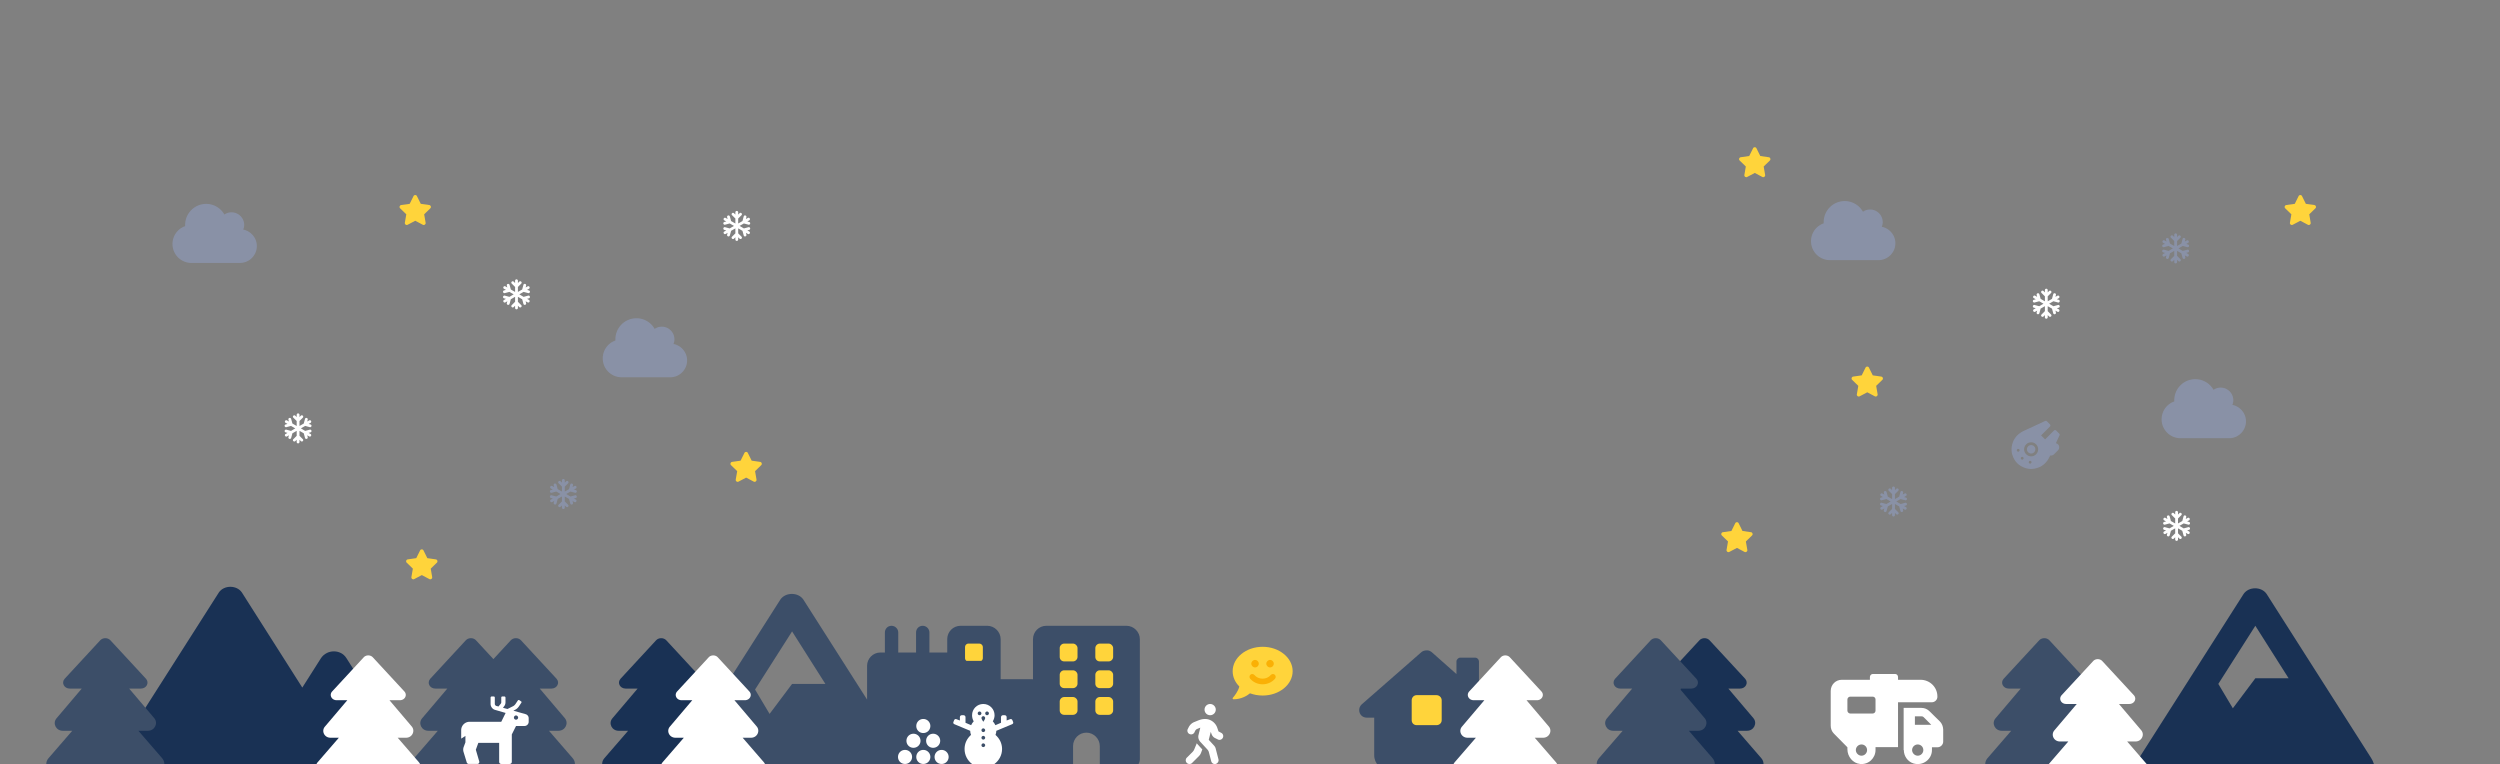 <svg width="2667" height="815" fill="none" xmlns="http://www.w3.org/2000/svg"><rect width="100%" height="100%" fill="#808080" stroke="none"/><g clip-path="url(#clip0)"><path d="M432.5 801c14 21-1.5 49-27 49H146c-22 0-36-24.5-24-43l111.5-175c5.5-8 19-8 24.5 0l64.5 101.5 20-31.5c6.5-9.5 21-9.5 27 0l63 99z" fill="#193154"/><path fill-rule="evenodd" clip-rule="evenodd" d="M2418 633.59l111.5 175c5.5 8.5 5.5 19.5.5 28.5s-14 14.5-24.5 14.5H2306c-10.5 0-19.5-5.5-24.5-14.5s-5-20 .5-28.5l111.5-175c5.5-8 19-8 24.5 0zm23.5 90l-35.5-56-39.5 62 15.5 26 24-32h35.5z" fill="#193154"/><path d="M1871.94 824.59c8.15 0 12.37-9.562 7.03-15.75l-25.31-29.25h10.12c7.31 0 11.25-8.156 6.75-13.5l-26.72-31.5h12.38c6.18 0 9.28-6.187 5.62-10.406l-37.97-41.062c-2.81-3.094-8.15-3.094-10.97 0l-37.96 41.062c-3.66 4.219-.57 10.406 5.62 10.406h12.66l-26.72 31.5c-4.78 5.344-.85 13.5 6.47 13.5h10.12l-25.31 29.25c-5.34 6.188-1.13 15.75 7.03 15.75h107.16zM765.969 808.84c5.343 6.188 1.125 15.75-7.032 15.75H651.781c-8.156 0-12.375-9.562-7.031-15.75l25.312-29.25h-10.125c-7.312 0-11.25-8.156-6.469-13.5l26.719-31.5h-12.656c-6.188 0-9.281-6.187-5.625-10.406l37.969-41.062c2.812-3.094 8.156-3.094 10.969 0l37.968 41.062c3.657 4.219.563 10.406-5.625 10.406h-12.375l26.719 31.5c4.5 5.344.563 13.5-6.75 13.5h-10.125l25.313 29.25z" fill="#193154"/><path d="M1331 699h33v33h-33v-33z" fill="#FAB005"/><path d="M1870.19 158.125c.75-1.5 2.87-1.437 3.56 0l4.13 8.313 9.12 1.312c1.63.25 2.31 2.25 1.13 3.438l-6.63 6.437 1.56 9.063c.25 1.625-1.43 2.875-2.93 2.125L1872 184.5l-8.19 4.313c-1.5.75-3.18-.5-2.93-2.125l1.56-9.063-6.63-6.437c-1.18-1.188-.5-3.188 1.13-3.438l9.12-1.312 4.13-8.313zM2455.75 209.125c-.69-1.437-2.81-1.5-3.56 0l-4.13 8.313-9.12 1.312c-1.63.25-2.31 2.25-1.13 3.438l6.63 6.437-1.56 9.063c-.25 1.625 1.43 2.875 2.93 2.125l8.19-4.313 8.13 4.313c1.5.75 3.18-.5 2.93-2.125l-1.56-9.063 6.63-6.437c1.18-1.188.5-3.188-1.13-3.438l-9.12-1.312-4.13-8.313zM1990.19 392.125c.75-1.5 2.87-1.437 3.56 0l4.13 8.313 9.12 1.312c1.63.25 2.31 2.25 1.13 3.438l-6.63 6.437 1.56 9.063c.25 1.625-1.43 2.875-2.93 2.125L1992 418.5l-8.19 4.313c-1.5.75-3.18-.5-2.93-2.125l1.56-9.063-6.63-6.437c-1.18-1.188-.5-3.188 1.13-3.438l9.12-1.312 4.13-8.313zM797.75 483.125c-.687-1.437-2.812-1.5-3.562 0l-4.125 8.313-9.125 1.312c-1.625.25-2.313 2.25-1.125 3.438l6.625 6.437-1.563 9.063c-.25 1.625 1.438 2.875 2.938 2.125L796 509.5l8.125 4.313c1.5.75 3.188-.5 2.938-2.125l-1.563-9.063 6.625-6.437c1.188-1.188.5-3.188-1.125-3.438l-9.125-1.312-4.125-8.313zM1121 677h80v94h-80v-94zM1028 682h28v57h-28v-57zM1550 732.59h-56v49h56v-49zM448.188 587.125c.75-1.5 2.875-1.437 3.562 0l4.125 8.313L465 596.75c1.625.25 2.313 2.25 1.125 3.438l-6.625 6.437 1.563 9.063c.25 1.625-1.438 2.875-2.938 2.125L450 613.5l-8.187 4.313c-1.5.75-3.188-.5-2.938-2.125l1.563-9.063-6.625-6.437c-1.188-1.188-.5-3.188 1.125-3.438l9.125-1.312 4.125-8.313zM1854.75 558.125c-.69-1.437-2.81-1.5-3.56 0l-4.13 8.313-9.12 1.312c-1.63.25-2.31 2.25-1.13 3.438l6.63 6.437-1.56 9.063c-.25 1.625 1.43 2.875 2.93 2.125l8.19-4.313 8.13 4.313c1.5.75 3.18-.5 2.93-2.125l-1.56-9.063 6.63-6.437c1.18-1.188.5-3.188-1.13-3.438l-9.12-1.312-4.13-8.313zM444.75 209.125c-.687-1.437-2.812-1.5-3.562 0l-4.125 8.313-9.125 1.312c-1.625.25-2.313 2.25-1.125 3.438l6.625 6.437-1.563 9.063c-.25 1.625 1.438 2.875 2.938 2.125L443 235.5l8.125 4.313c1.5.75 3.188-.5 2.938-2.125l-1.563-9.063 6.625-6.437c1.188-1.188.5-3.188-1.125-3.438l-9.125-1.312-4.125-8.313z" fill="#FFD43B"/><path fill-rule="evenodd" clip-rule="evenodd" d="M1315 716c0-14.25 14.25-26 32-26 17.63 0 32 11.75 32 26 0 14.375-14.37 26-32 26-4.87 0-9.37-.875-13.5-2.375-3 2.5-9.25 6.375-17.5 6.375-.5 0-.75-.125-1-.5-.12-.375 0-.875.25-1.125 0-.018.11-.147.3-.373 1.13-1.35 5.18-6.168 6.58-11.627-4.5-4.5-7.13-10.125-7.13-16.375zm43.88-8c0-2.125-1.75-4-4-4-2.13 0-4 1.875-4 4 0 2.25 1.87 4 4 4 2.25 0 4-1.75 4-4zm-16 0c0-2.125-1.75-4-4-4-2.13 0-4 1.875-4 4 0 2.25 1.87 4 4 4 2.25 0 4-1.75 4-4zm4 22c5.25 0 10-2.125 13.37-6 1-1.25.88-3.125-.37-4.25s-3.13-.875-4.25.375c-2.13 2.5-5.25 3.875-8.75 3.875-3.38 0-6.5-1.375-8.63-3.875-1.12-1.25-3-1.5-4.25-.375s-1.37 3-.37 4.25c3.37 3.875 8.12 6 13.25 6z" fill="#FFD43B"/><path fill-rule="evenodd" clip-rule="evenodd" d="M925 746.316L857 639.59c-5.5-8-19-8-24.5 0l-111.5 175c-5.5 8.5-5.5 19.5-.5 28.5s14 14.5 24.5 14.5h199.5c10.5 0 19.5-5.5 24.5-14.5 4.065-7.317 4.826-15.957 2.012-23.5H1105.5c1.02 0 2.01-.168 2.94-.48.96.312 1.98.48 3.06.48h33.25v-23.75c0-7.718 6.23-14.25 14.25-14.25 7.72 0 14.25 6.532 14.25 14.25v23.75h33.25c5.05 0 9.5-4.156 9.5-9.5V681.84c0-7.718-6.53-14.25-14.25-14.25h-85.5c-8.02 0-14.25 6.532-14.25 14.25v42.808c-.41-.038-.83-.058-1.25-.058h-33.25v-42.75c0-7.718-6.53-14.25-14.25-14.25h-28.5c-8.02 0-14.25 6.532-14.25 14.25v14.25h-19v-21.375c0-3.859-3.266-7.125-7.125-7.125-4.156 0-7.125 3.266-7.125 7.125v21.375h-19v-21.375c0-3.859-3.266-7.125-7.125-7.125-4.156 0-7.125 3.266-7.125 7.125v21.375h-4.75c-8.016 0-14.25 6.532-14.25 14.25v35.976zm-44.5-16.726l-35.5-56-39.5 62 15.5 26 24-32h35.5zm269 28.25c0 2.672-2.38 4.75-4.75 4.75h-9.5c-2.67 0-4.75-2.078-4.75-4.75v-9.5c0-2.375 2.08-4.75 4.75-4.75h9.5c2.37 0 4.75 2.375 4.75 4.75v9.5zm0-28.5c0 2.672-2.38 4.75-4.75 4.75h-9.5c-2.67 0-4.75-2.078-4.75-4.75v-9.5c0-2.375 2.08-4.75 4.75-4.75h9.5c2.37 0 4.75 2.375 4.75 4.75v9.5zm0-28.5c0 2.672-2.38 4.75-4.75 4.75h-9.5c-2.67 0-4.75-2.078-4.75-4.75v-9.5c0-2.375 2.08-4.75 4.75-4.75h9.5c2.37 0 4.75 2.375 4.75 4.75v9.5zm38 57c0 2.672-2.38 4.75-4.75 4.75h-9.5c-2.67 0-4.75-2.078-4.75-4.75v-9.5c0-2.375 2.08-4.75 4.75-4.75h9.5c2.37 0 4.75 2.375 4.75 4.75v9.5zm0-28.5c0 2.672-2.38 4.75-4.75 4.75h-9.5c-2.67 0-4.75-2.078-4.75-4.75v-9.5c0-2.375 2.08-4.75 4.75-4.75h9.5c2.37 0 4.75 2.375 4.75 4.75v9.5zm0-28.5c0 2.672-2.38 4.75-4.75 4.75h-9.5c-2.67 0-4.75-2.078-4.75-4.75v-9.5c0-2.375 2.08-4.75 4.75-4.75h9.5c2.37 0 4.75 2.375 4.75 4.75v9.5zM1046.86 705c.95-.619 1.64-1.681 1.64-2.972v-11.875c0-1.781-1.78-3.563-3.56-3.563h-11.88c-2.08 0-3.56 1.782-3.56 3.563v11.875c0 1.291.57 2.353 1.51 2.972h15.85z" fill="#3C4E68"/><path d="M1826.97 808.84c5.34 6.188 1.12 15.75-7.03 15.75h-107.16c-8.16 0-12.37-9.562-7.03-15.75l25.31-29.25h-10.12c-7.32 0-11.25-8.156-6.47-13.5l26.72-31.5h-12.66c-6.19 0-9.28-6.187-5.62-10.406l37.96-41.062c2.82-3.094 8.16-3.094 10.97 0l37.97 41.062c3.66 4.219.56 10.406-5.62 10.406h-12.38l26.72 31.5c4.5 5.344.56 13.5-6.75 13.5h-10.12l25.31 29.25zM2234.44 824.59c8.15 0 12.37-9.562 7.03-15.75l-25.31-29.25h10.12c7.31 0 11.25-8.156 6.75-13.5l-26.72-31.5h12.38c6.18 0 9.28-6.187 5.62-10.406l-37.97-41.062c-2.81-3.094-8.15-3.094-10.97 0l-37.96 41.062c-3.66 4.219-.57 10.406 5.62 10.406h12.66l-26.72 31.5c-4.78 5.344-.85 13.5 6.47 13.5h10.12l-25.31 29.25c-5.34 6.188-1.13 15.75 7.03 15.75h107.16zM610.969 808.84c5.343 6.188 1.125 15.75-7.032 15.75H448.781c-8.156 0-12.375-9.562-7.031-15.75l25.312-29.25h-10.125c-7.312 0-11.25-8.156-6.469-13.5l26.719-31.5h-12.656c-6.188 0-9.281-6.187-5.625-10.406l37.969-41.062c2.812-3.094 8.156-3.094 10.968 0l18.516 20.024 18.516-20.024c2.812-3.094 8.156-3.094 10.968 0l37.969 41.062c3.657 4.219.563 10.406-5.625 10.406h-12.375l26.719 31.5c4.5 5.344.563 13.5-6.75 13.5h-10.125l25.313 29.25zM172.969 808.84c5.344 6.188 1.125 15.75-7.031 15.75H58.782c-8.157 0-12.375-9.562-7.032-15.75l25.313-29.25H66.938c-7.313 0-11.25-8.156-6.469-13.5l26.719-31.5H74.53c-6.187 0-9.28-6.187-5.625-10.406l37.969-41.062c2.813-3.094 8.156-3.094 10.969 0l37.969 41.062c3.656 4.219.562 10.406-5.625 10.406h-12.375l26.718 31.5c4.5 5.344.563 13.5-6.75 13.5h-10.125l25.313 29.25z" fill="#3C4E68"/><path fill-rule="evenodd" clip-rule="evenodd" d="M1591.25 751.59l-13.5-11.5v-34.5c0-2-1.75-4-4-4h-16c-2 0-4 2-4 4v13.5l-26.5-23.5c-1.75-1.25-3.5-2-5.5-1.75-1.75 0-3.75.5-5.25 1.75l-64 56c-1.75 1.75-2.5 3.75-2.5 6 0 4.5 3.5 8 8 8h8v40c0 9 7 16 16 16h79.75c9 0 16-7 16-16v-40h8c4.5 0 8-3.5 8-8 0-2.25-.75-4.25-2.5-6zM1538 768.34c0 3-2.5 5.25-5.5 5.25h-21.25c-3 0-5.25-2.25-5.25-5.25v-21.25c0-3 2.25-5.5 5.25-5.5h21.25c3 0 5.5 2.5 5.5 5.5v21.25z" fill="#3C4E68"/><path d="M2007.52 241.922c.56-1.547.98-3.094.98-4.922 0-7.453-6.05-13.5-13.5-13.5-2.81 0-5.48.844-7.59 2.391-3.8-6.75-11.11-11.391-19.41-11.391-12.52 0-22.5 10.125-22.5 22.5v1.266c-7.88 2.672-13.5 10.265-13.5 18.984 0 11.25 9 20.25 20.25 20.25H2004c9.84 0 18-8.016 18-18 0-8.578-6.19-15.891-14.48-17.578zM260.5 240c0 1.828-.422 3.375-.984 4.922 8.296 1.687 14.484 9 14.484 17.578 0 9.984-8.156 18-18 18h-51.75c-11.25 0-20.25-9-20.25-20.25 0-8.719 5.625-16.312 13.5-18.984V240c0-12.375 9.984-22.5 22.5-22.5 8.297 0 15.609 4.641 19.406 11.391 2.11-1.547 4.782-2.391 7.594-2.391 7.453 0 13.5 6.047 13.5 13.5zM719.5 362c0 1.828-.422 3.375-.984 4.922 8.296 1.687 14.484 9 14.484 17.578 0 9.984-8.156 18-18 18h-51.75c-11.25 0-20.25-9-20.25-20.25 0-8.719 5.625-16.312 13.5-18.984V362c0-12.375 9.984-22.5 22.5-22.5 8.297 0 15.609 4.641 19.406 11.391 2.11-1.547 4.782-2.391 7.594-2.391 7.453 0 13.5 6.047 13.5 13.5zM2382.5 427c0 1.828-.42 3.375-.98 4.922 8.29 1.687 14.48 9 14.48 17.578 0 9.984-8.16 18-18 18h-51.75c-11.25 0-20.25-9-20.25-20.25 0-8.719 5.62-16.312 13.5-18.984V427c0-12.375 9.98-22.5 22.5-22.5 8.3 0 15.61 4.641 19.41 11.391 2.11-1.547 4.78-2.391 7.59-2.391 7.45 0 13.5 6.047 13.5 13.5zM2034.25 537.438c-.19-.813-1-1.313-1.81-1.063l-4.88 1.313L2023 535l4.56-2.625 4.88 1.313c.81.25 1.62-.25 1.81-1.063.25-.813-.25-1.625-1.06-1.813l-1.94-.562 2.06-1.188c.69-.374.94-1.312.5-2.062-.37-.688-1.31-.938-2-.5l-2.06 1.188.5-2c.13-.376.06-.813-.12-1.126-.19-.312-.5-.562-.94-.687a1.42 1.42 0 0 0-1.81 1.063l-1.32 4.874-4.56 2.626v-5.313l3.56-3.563c.57-.562.57-1.5 0-2.062-.62-.625-1.56-.625-2.12 0l-1.44 1.438V520.5c0-.812-.69-1.5-1.5-1.5-.87 0-1.5.688-1.5 1.5v2.438l-1.44-1.438c-.62-.625-1.56-.625-2.12 0-.63.562-.63 1.5 0 2.062l3.56 3.563v5.313l-4.56-2.626-1.31-4.874c-.25-.813-1.07-1.313-1.88-1.063-.81.187-1.25 1-1.06 1.813l.56 2-2.06-1.188a1.5 1.5 0 0 0-2.06.5c-.44.75-.19 1.688.56 2.062l2.06 1.188-2 .562c-.81.188-1.25 1-1.06 1.813.25.813 1.06 1.313 1.87 1.063l4.88-1.313L2017 535l-4.56 2.688-4.88-1.313c-.81-.25-1.62.25-1.87 1.063-.19.812.25 1.624 1.06 1.812l2 .562-2.06 1.188a1.4 1.4 0 0 0-.56 2c.43.75 1.31 1 2.06.562l2.06-1.187-.56 2c-.19.813.25 1.625 1.06 1.813.81.25 1.63-.25 1.88-1.063l1.31-4.875 4.56-2.625v5.313l-3.56 3.562c-.63.562-.63 1.5 0 2.062.56.626 1.5.626 2.12 0l1.44-1.437v2.375c0 .875.63 1.5 1.5 1.5.81 0 1.5-.625 1.5-1.5v-2.375l1.44 1.437c.25.313.69.438 1.06.438.38 0 .75-.125 1.06-.438.57-.562.57-1.5 0-2.062l-3.56-3.562v-5.313l4.56 2.625 1.32 4.875c.18.813 1 1.313 1.81 1.063.81-.188 1.31-1 1.06-1.813l-.5-2 2.06 1.187a1.4 1.4 0 0 0 2-.562c.44-.688.19-1.625-.5-2l-2.06-1.188 1.94-.562c.44-.062.75-.375.94-.688.18-.312.25-.75.12-1.124zM613.438 528.375c.812-.25 1.625.25 1.812 1.063a1.4 1.4 0 0 1-.125 1.124c-.187.313-.5.626-.937.688l-1.938.562 2.063 1.188c.687.375.937 1.312.5 2-.375.75-1.313 1-2 .562l-2.063-1.187.5 2c.25.813-.25 1.625-1.062 1.813-.813.25-1.625-.25-1.813-1.063l-1.312-4.875-4.563-2.625v5.313l3.563 3.562c.562.562.562 1.5 0 2.062A1.464 1.464 0 0 1 605 541c-.375 0-.812-.125-1.062-.438l-1.438-1.437v2.375c0 .875-.687 1.5-1.5 1.5-.875 0-1.5-.625-1.5-1.5v-2.375l-1.437 1.437c-.625.626-1.563.626-2.125 0a1.368 1.368 0 0 1 0-2.062l3.562-3.562v-5.313l-4.562 2.625-1.313 4.875c-.25.813-1.062 1.313-1.875 1.063-.812-.188-1.25-1-1.062-1.813l.562-2-2.062 1.187c-.75.438-1.625.188-2.063-.562a1.402 1.402 0 0 1 .563-2l2.062-1.188-2-.562c-.812-.188-1.25-1-1.062-1.812.25-.813 1.062-1.313 1.875-1.063l4.875 1.313L598 527l-4.562-2.625-4.875 1.313c-.813.25-1.625-.25-1.875-1.063-.188-.813.25-1.625 1.062-1.813l2-.562-2.062-1.188c-.75-.374-1-1.312-.563-2.062.438-.688 1.313-.938 2.063-.5l2.062 1.188-.562-2c-.188-.813.25-1.626 1.062-1.813.813-.25 1.625.25 1.875 1.063l1.313 4.874 4.562 2.626v-5.313l-3.562-3.563a1.368 1.368 0 0 1 0-2.062c.562-.625 1.5-.625 2.125 0l1.437 1.438V512.5c0-.812.625-1.5 1.5-1.5.813 0 1.5.688 1.5 1.5v2.438l1.438-1.438c.562-.625 1.5-.625 2.125 0 .562.562.562 1.5 0 2.062l-3.563 3.563v5.313l4.563-2.626 1.312-4.874c.188-.813 1-1.313 1.813-1.063.437.125.75.375.937.687.188.313.25.75.125 1.126l-.5 2 2.063-1.188c.687-.438 1.625-.188 2 .5.437.75.187 1.688-.5 2.062l-2.063 1.188 1.938.562c.812.188 1.312 1 1.062 1.813-.187.813-1 1.313-1.812 1.063l-4.875-1.313L604 527l4.563 2.688 4.875-1.313zM2335.25 267.438c-.19-.813-1-1.313-1.81-1.063l-4.88 1.313L2324 265l4.56-2.625 4.88 1.313c.81.25 1.62-.25 1.81-1.063.25-.813-.25-1.625-1.06-1.813l-1.94-.562 2.06-1.188c.69-.374.94-1.312.5-2.062-.37-.688-1.31-.938-2-.5l-2.06 1.188.5-2c.13-.376.06-.813-.13-1.126-.18-.312-.5-.562-.93-.687a1.42 1.42 0 0 0-1.81 1.063l-1.32 4.874-4.56 2.626v-5.313l3.56-3.563c.56-.562.56-1.5 0-2.062-.62-.625-1.56-.625-2.12 0l-1.44 1.438V250.5c0-.812-.69-1.5-1.5-1.5-.88 0-1.5.688-1.5 1.5v2.438l-1.44-1.438c-.62-.625-1.56-.625-2.12 0-.63.562-.63 1.5 0 2.062l3.56 3.563v5.313l-4.56-2.626-1.32-4.874c-.24-.813-1.06-1.313-1.87-1.063-.81.187-1.25 1-1.06 1.813l.56 2-2.06-1.188a1.514 1.514 0 0 0-2.07.5c-.43.75-.18 1.688.57 2.062l2.06 1.188-2 .562c-.81.188-1.25 1-1.06 1.813.25.813 1.06 1.313 1.87 1.063l4.88-1.313L2318 265l-4.56 2.688-4.88-1.313c-.81-.25-1.62.25-1.87 1.063-.19.812.25 1.624 1.06 1.812l2 .562-2.06 1.188a1.41 1.41 0 0 0-.57 2c.44.75 1.32 1 2.07.562l2.06-1.187-.56 2c-.19.813.25 1.625 1.06 1.813.81.25 1.63-.25 1.87-1.063l1.32-4.875 4.56-2.625v5.313l-3.56 3.562c-.63.562-.63 1.5 0 2.062.56.626 1.5.626 2.12 0l1.44-1.437v2.375c0 .875.62 1.5 1.5 1.5.81 0 1.5-.625 1.5-1.5v-2.375l1.44 1.437c.25.313.68.438 1.06.438s.75-.125 1.06-.438c.56-.562.56-1.5 0-2.062l-3.56-3.562v-5.313l4.56 2.625 1.32 4.875c.18.813 1 1.313 1.81 1.063.81-.188 1.31-1 1.06-1.813l-.5-2 2.06 1.187a1.4 1.4 0 0 0 2-.562c.44-.688.19-1.625-.5-2l-2.06-1.188 1.94-.562c.43-.062.75-.375.93-.688.19-.312.26-.75.13-1.124zM2163.64 482.487a4.495 4.495 0 0 1 0-6.364c1.72-1.723 4.64-1.723 6.36 0a4.495 4.495 0 0 1 0 6.364c-1.79 1.79-4.57 1.79-6.36 0z" fill="#8991A6"/><path fill-rule="evenodd" clip-rule="evenodd" d="M2186.97 452.789c.6.596.53 1.591 0 2.121l-9.54 9.546 4.31 4.309 9.54-9.546c.53-.53 1.53-.597 2.12 0l3.45 3.447c.46.464.53 1.193.27 1.724l-3.92 8.419c.87.199 1.66.596 2.32 1.259 1.73 1.724 1.66 4.574-.06 6.298l-4.24 4.243c-1 .994-2.32 1.524-3.65 1.392l-.46-.067-.67 1.459c-2.38 5.038-6.36 9.281-11.53 11.269-13.66 5.436-22.94-4.507-22.94-4.507s-9.88-9.215-4.44-22.871c1.99-5.171 6.23-9.148 11.27-11.535l23-10.673c.53-.265 1.26-.198 1.73.266l3.44 3.447zm-30.76 37.123c.6.597 1.53.597 2.12 0 .54-.53.6-1.525 0-2.121-.53-.531-1.59-.531-2.12 0-.59.596-.53 1.591 0 2.121zm8.49 4.243c.6.596 1.52.596 2.12 0 .53-.531.6-1.525 0-2.122-.53-.53-1.59-.53-2.12 0-.6.597-.53 1.591 0 2.122zm-12.73-12.728c.6.596 1.53.596 2.12 0 .53-.531.6-1.525 0-2.122-.53-.53-1.59-.53-2.12 0-.6.597-.53 1.591 0 2.122zm9.55 3.182c2.98 2.983 7.62 2.983 10.6 0 2.92-2.917 2.92-7.558 0-10.607-2.91-2.917-7.69-2.917-10.6 0-2.99 2.983-2.92 7.69 0 10.607z" fill="#8991A6"/><path d="M800.25 243.438c-.187-.813-1-1.313-1.812-1.063l-4.875 1.313L789 241l4.563-2.625 4.875 1.313c.812.25 1.625-.25 1.812-1.063.25-.813-.25-1.625-1.062-1.813l-1.938-.562 2.063-1.188c.687-.374.937-1.312.5-2.062-.375-.688-1.313-.938-2-.5l-2.063 1.188.5-2a1.404 1.404 0 0 0-.125-1.126c-.187-.312-.5-.562-.937-.687-.813-.25-1.625.25-1.813 1.063l-1.312 4.874-4.563 2.626v-5.313l3.563-3.563c.562-.562.562-1.5 0-2.062-.625-.625-1.563-.625-2.125 0l-1.438 1.438V226.5c0-.812-.687-1.5-1.5-1.5-.875 0-1.5.688-1.5 1.5v2.438l-1.437-1.438c-.625-.625-1.563-.625-2.125 0a1.368 1.368 0 0 0 0 2.062l3.562 3.563v5.313l-4.562-2.626-1.313-4.874c-.25-.813-1.062-1.313-1.875-1.063-.812.187-1.25 1-1.062 1.813l.562 2-2.062-1.188c-.75-.438-1.625-.188-2.063.5-.437.75-.187 1.688.563 2.062l2.062 1.188-2 .562c-.812.188-1.25 1-1.062 1.813.25.813 1.062 1.313 1.875 1.063l4.875-1.313L783 241l-4.562 2.688-4.875-1.313c-.813-.25-1.625.25-1.875 1.063-.188.812.25 1.624 1.062 1.812l2 .562-2.062 1.188c-.75.375-1 1.312-.563 2 .438.75 1.313 1 2.063.562l2.062-1.187-.562 2c-.188.813.25 1.625 1.062 1.813.813.25 1.625-.25 1.875-1.063l1.313-4.875 4.562-2.625v5.313l-3.562 3.562a1.368 1.368 0 0 0 0 2.062c.562.626 1.5.626 2.125 0l1.437-1.437v2.375c0 .875.625 1.5 1.5 1.5.813 0 1.5-.625 1.5-1.5v-2.375l1.438 1.437c.25.313.687.438 1.062.438s.75-.125 1.063-.438c.562-.562.562-1.5 0-2.062l-3.563-3.562v-5.313l4.563 2.625 1.312 4.875c.188.813 1 1.313 1.813 1.063.812-.188 1.312-1 1.062-1.813l-.5-2 2.063 1.187a1.402 1.402 0 0 0 2-.562c.437-.688.187-1.625-.5-2l-2.063-1.188 1.938-.562c.437-.062.75-.375.937-.688a1.4 1.4 0 0 0 .125-1.124zM563.438 315.375c.812-.25 1.625.25 1.812 1.063a1.4 1.4 0 0 1-.125 1.124c-.187.313-.5.626-.937.688l-1.938.562 2.063 1.188c.687.375.937 1.312.5 2-.375.75-1.313 1-2 .562l-2.063-1.187.5 2c.25.813-.25 1.625-1.062 1.813-.813.25-1.625-.25-1.813-1.063l-1.312-4.875-4.563-2.625v5.313l3.563 3.562c.562.562.562 1.5 0 2.062A1.464 1.464 0 0 1 555 328c-.375 0-.812-.125-1.062-.438l-1.438-1.437v2.375c0 .875-.687 1.5-1.5 1.5-.875 0-1.5-.625-1.5-1.5v-2.375l-1.437 1.437c-.625.626-1.563.626-2.125 0a1.368 1.368 0 0 1 0-2.062l3.562-3.562v-5.313l-4.562 2.625-1.313 4.875c-.25.813-1.062 1.313-1.875 1.063-.812-.188-1.25-1-1.062-1.813l.562-2-2.062 1.187c-.75.438-1.625.188-2.063-.562a1.402 1.402 0 0 1 .563-2l2.062-1.188-2-.562c-.812-.188-1.25-1-1.062-1.812.25-.813 1.062-1.313 1.875-1.063l4.875 1.313L548 314l-4.562-2.625-4.875 1.313c-.813.25-1.625-.25-1.875-1.063-.188-.813.25-1.625 1.062-1.813l2-.562-2.062-1.188c-.75-.374-1-1.312-.563-2.062.438-.688 1.313-.938 2.063-.5l2.062 1.188-.562-2c-.188-.813.25-1.626 1.062-1.813.813-.25 1.625.25 1.875 1.063l1.313 4.874 4.562 2.626v-5.313l-3.562-3.563a1.368 1.368 0 0 1 0-2.062c.562-.625 1.5-.625 2.125 0l1.437 1.438V299.5c0-.812.625-1.5 1.5-1.5.813 0 1.5.688 1.5 1.5v2.438l1.438-1.438c.562-.625 1.5-.625 2.125 0 .562.562.562 1.5 0 2.062l-3.563 3.563v5.313l4.563-2.626 1.312-4.874c.188-.813 1-1.313 1.813-1.063.437.125.75.375.937.687.188.313.25.75.125 1.126l-.5 2 2.063-1.188c.687-.438 1.625-.188 2 .5.437.75.187 1.688-.5 2.062l-2.063 1.188 1.938.562c.812.188 1.312 1 1.062 1.813-.187.813-1 1.313-1.812 1.063l-4.875-1.313L554 314l4.563 2.688 4.875-1.313zM2197.25 326.438c-.19-.813-1-1.313-1.81-1.063l-4.88 1.313L2186 324l4.56-2.625 4.88 1.313c.81.25 1.62-.25 1.81-1.063.25-.813-.25-1.625-1.06-1.813l-1.94-.562 2.06-1.188c.69-.374.94-1.312.5-2.062-.37-.688-1.31-.938-2-.5l-2.06 1.188.5-2c.13-.376.06-.813-.12-1.126-.19-.312-.5-.562-.94-.687a1.42 1.42 0 0 0-1.81 1.063l-1.32 4.874-4.56 2.626v-5.313l3.56-3.563c.57-.562.57-1.5 0-2.062-.62-.625-1.56-.625-2.12 0l-1.44 1.438V309.5c0-.812-.69-1.5-1.5-1.5-.87 0-1.5.688-1.5 1.5v2.438l-1.44-1.438c-.62-.625-1.56-.625-2.12 0-.63.562-.63 1.5 0 2.062l3.56 3.563v5.313l-4.56-2.626-1.31-4.874c-.25-.813-1.07-1.313-1.88-1.063-.81.187-1.25 1-1.06 1.813l.56 2-2.06-1.188a1.5 1.5 0 0 0-2.06.5c-.44.75-.19 1.688.56 2.062l2.06 1.188-2 .562c-.81.188-1.25 1-1.06 1.813.25.813 1.06 1.313 1.87 1.063l4.88-1.313L2180 324l-4.56 2.688-4.88-1.313c-.81-.25-1.62.25-1.87 1.063-.19.812.25 1.624 1.06 1.812l2 .562-2.06 1.188a1.4 1.4 0 0 0-.56 2c.43.75 1.31 1 2.06.562l2.06-1.187-.56 2c-.19.813.25 1.625 1.06 1.813.81.25 1.63-.25 1.88-1.063l1.31-4.875 4.56-2.625v5.313l-3.56 3.562c-.63.562-.63 1.5 0 2.062.56.626 1.5.626 2.12 0l1.44-1.437v2.375c0 .875.63 1.5 1.5 1.5.81 0 1.5-.625 1.5-1.5v-2.375l1.44 1.437c.25.313.69.438 1.06.438.38 0 .75-.125 1.06-.438.57-.562.57-1.5 0-2.062l-3.56-3.562v-5.313l4.56 2.625 1.32 4.875c.18.813 1 1.313 1.81 1.063.81-.188 1.31-1 1.06-1.813l-.5-2 2.06 1.187a1.4 1.4 0 0 0 2-.562c.44-.688.19-1.625-.5-2l-2.06-1.188 1.94-.562c.44-.062.75-.375.94-.688.18-.312.25-.75.12-1.124zM424.25 787l22.5 26c4.75 5.5 1 14-6.25 14h-95.25c-7.25 0-11-8.5-6.25-14l22.5-26h-9c-6.5 0-10-7.25-5.75-12l23.75-28h-11.25c-5.5 0-8.25-5.5-5-9.25l33.75-36.5c2.5-2.75 7.25-2.75 9.75 0l33.75 36.5c3.25 3.75.5 9.25-5 9.25h-11l23.75 28c4 4.75.5 12-6 12h-9zM814.75 813l-22.5-26h9c6.5 0 10-7.25 6-12l-23.75-28h11c5.5 0 8.25-5.5 5-9.25l-33.75-36.5c-2.5-2.75-7.25-2.75-9.75 0l-33.75 36.5c-3.25 3.75-.5 9.25 5 9.25h11.25l-23.75 28c-4.25 4.75-.75 12 5.75 12h9L707 813c-4.75 5.5-1 14 6.25 14h95.25c7.25 0 11-8.5 6.25-14z" fill="#fff"/><path fill-rule="evenodd" clip-rule="evenodd" d="M2069.44 769.625l-11.06-10.875c-2.26-2.25-5.26-3.562-8.44-3.562h-19.13v45h.19c0 6.374 4.12 12.374 10.31 14.25 10.13 3 19.69-4.5 19.69-14.25v-3h6c3.19 0 6-2.813 6-6v-13.126c-.19-3.187-1.31-6.187-3.56-8.437zm-23.63 36.563c-3.19 0-6-2.813-6-6 0-3.376 2.81-6 6-6 3.38 0 6 2.624 6 6 0 3.187-2.62 6-6 6zm-3-33v-9h7.13c.75 0 1.5.187 2.06.75l8.25 8.25h-17.44z" fill="#fff"/><path fill-rule="evenodd" clip-rule="evenodd" d="M2066.81 743c0-9.938-8.06-17.812-18-17.812h-24v-3c0-1.688-1.31-3.188-3-3.188h-24c-1.5 0-3 1.5-3 3.188v3h-30c-6.56 0-11.81 5.25-11.81 12v36.937c0 3.187 1.12 6.187 3.38 8.437l14.43 14.626v2.062c0 7.875 5.81 15 13.5 15.75 9 .938 16.5-6.188 16.5-15v-3h24v-47.812h36c3.38 0 6.19-2.813 6-6.188zm-81 63.188c-3.19 0-6-2.813-6-6 0-3.376 2.81-6 6-6 3.38 0 6 2.624 6 6 0 3.187-2.62 6-6 6zm15-48c0 1.5-1.31 3-3 3h-24c-1.5 0-3-1.5-3-3v-12c0-1.688 1.5-3 3-3h24c1.69 0 3 1.312 3 3v12zM1080 768.25l.75 1.875c.5 1 0 2.125-1.12 2.5l-16.75 7c0 1.5-.38 3-.88 4.375 4.25 3.75 7 9 7 15 0 6.625-3.25 12.375-8.12 16H1037c-4.87-3.625-8-9.375-8-16 0-6 2.63-11.25 6.88-15-.5-1.375-.88-2.875-.88-4.375l-16.75-7c-1.12-.375-1.62-1.5-1.12-2.5l.75-1.875c.37-1 1.5-1.5 2.5-1l3.62 1.375V765c0-1.125.88-2 2-2h2c1 0 2 .875 2 2v5.875l-.12.125 6.12 2.625c.75-1.5 1.63-3 2.75-4.125-1.12-1.875-1.75-4.125-1.75-6.5 0-6.625 5.25-12 12-12 6.63 0 12 5.375 12 12 0 2.375-.75 4.625-1.87 6.5 1.12 1.125 2 2.625 2.75 4.125L1068 771l-.12-.125V765c0-1.125 1-2 2-2h2c1.12 0 2 .875 2 2v3.625l3.62-1.375c1-.5 2.13 0 2.5 1zm-37-7.25c0 1.125.88 2 2 2 1 0 2-.875 2-2 0-1-1-2-2-2-1.12 0-2 1-2 2zm4 34c0 1.125.88 2 2 2 1 0 2-.875 2-2 0-1-1-2-2-2-1.12 0-2 1-2 2zm0-8c0 1.125.88 2 2 2 1 0 2-.875 2-2 0-1-1-2-2-2-1.12 0-2 1-2 2zm0-8c0 1.125.88 2 2 2 1 0 2-.875 2-2 0-1-1-2-2-2-1.12 0-2 1-2 2zm0-13c0 1.125 2 4 2 4s2-2.875 2-4c0-1-1-2-2-2-1.12 0-2 1-2 2zm4-5c0 1.125.88 2 2 2 1 0 2-.875 2-2 0-1-1-2-2-2-1.12 0-2 1-2 2z" fill="#fff"/><path d="M1297 757c0 3.375-2.75 6-6 6-3.38 0-6-2.625-6-6 0-3.25 2.62-6 6-6 3.25 0 6 2.75 6 6zM1272.38 802c.74-.75 1.37-1.75 1.74-2.75l2.63-6.375c.27.408.32.529.39.64.09.156.22.291 1.03 1.157v.003c.74.797 2.06 2.212 4.45 4.825l-1.62 4.25c-.5 1-1 2-1.88 2.75l-7.37 7.375c-1.5 1.625-4.13 1.625-5.63 0-1.62-1.5-1.62-4.125 0-5.625l6.26-6.25z" fill="#fff"/><path d="M1299.88 780.25l2.87 1.5c2 1 2.75 3.375 1.75 5.375-1 1.875-3.38 2.75-5.25 1.75l-3-1.5c-1.87-.875-3.25-2.625-3.87-4.625l-.76-2-2.12 8.5 5.75 6.25c.87 1 1.5 2.125 1.75 3.5l2.88 11.125c.5 2.125-.88 4.25-3 4.875-2.13.5-4.26-.875-4.76-3l-2.37-9.125c-.25-1.25-.87-2.5-1.87-3.5l-7.5-8.125c-1.76-2-2.5-4.75-1.76-7.375l1.88-7.625-3.38 1.375c-.87.375-1.62 1.125-2.12 2l-.75 1.625c-1 2-3.37 2.75-5.37 1.75-1.88-.875-2.76-3.375-1.76-5.25l.88-1.75c1.25-2.625 3.5-4.75 6.12-5.75.77-.301 1.47-.59 2.14-.862 3.47-1.42 5.84-2.388 9.62-2.388 5.74.125 10.87 4 12.74 9.5l1.26 3.75zM974.5 782.75c4.125 0 7.5 3.375 7.5 7.5 0 4.219-3.375 7.5-7.5 7.5-4.219 0-7.5-3.281-7.5-7.5 0-4.125 3.281-7.5 7.5-7.5zM958 807.5c0-4.125 3.281-7.5 7.5-7.5 4.125 0 7.5 3.375 7.5 7.5 0 4.219-3.375 7.5-7.5 7.5-4.219 0-7.5-3.281-7.5-7.5zM992.5 774.5c0 4.219-3.375 7.5-7.5 7.5-4.219 0-7.5-3.281-7.5-7.5 0-4.125 3.281-7.5 7.5-7.5 4.125 0 7.5 3.375 7.5 7.5zM997 807.5c0-4.125 3.28-7.5 7.5-7.5 4.12 0 7.5 3.375 7.5 7.5 0 4.219-3.38 7.5-7.5 7.5-4.22 0-7.5-3.281-7.5-7.5zM977.5 807.5c0-4.125 3.281-7.5 7.5-7.5 4.125 0 7.5 3.375 7.5 7.5 0 4.219-3.375 7.5-7.5 7.5-4.219 0-7.5-3.281-7.5-7.5zM995.5 782.75c4.125 0 7.5 3.375 7.5 7.5 0 4.219-3.375 7.5-7.5 7.5-4.219 0-7.5-3.281-7.5-7.5 0-4.125 3.281-7.5 7.5-7.5zM2269.25 791l22.5 26c4.75 5.5 1 14-6.25 14h-95.25c-7.25 0-11-8.5-6.25-14l22.5-26h-9c-6.5 0-10-7.25-5.75-12l23.75-28h-11.25c-5.5 0-8.25-5.5-5-9.25l33.75-36.5c2.5-2.75 7.25-2.75 9.75 0l33.75 36.5c3.25 3.75.5 9.25-5 9.25h-11l23.75 28c4 4.75.5 12-6 12h-9zM1659.75 813l-22.5-26h9c6.5 0 10-7.25 6-12l-23.75-28h11c5.5 0 8.25-5.5 5-9.25l-33.75-36.5c-2.5-2.75-7.25-2.75-9.75 0l-33.75 36.5c-3.25 3.75-.5 9.25 5 9.25h11.25l-23.75 28c-4.25 4.75-.75 12 5.75 12h9l-22.5 26c-4.75 5.5-1 14 6.25 14h95.25c7.25 0 11-8.5 6.25-14zM2334.44 562.375c.81-.25 1.62.25 1.81 1.063.13.374.06.812-.12 1.124-.19.313-.5.626-.94.688l-1.94.562 2.06 1.188c.69.375.94 1.312.5 2a1.4 1.4 0 0 1-2 .562l-2.06-1.187.5 2c.25.813-.25 1.625-1.06 1.813a1.42 1.42 0 0 1-1.81-1.063l-1.32-4.875-4.56-2.625v5.313l3.56 3.562c.57.562.57 1.5 0 2.062-.31.313-.68.438-1.06.438-.37 0-.81-.125-1.06-.438l-1.44-1.437v2.375c0 .875-.69 1.5-1.5 1.5-.87 0-1.5-.625-1.5-1.5v-2.375l-1.44 1.437c-.62.626-1.56.626-2.12 0-.63-.562-.63-1.5 0-2.062l3.56-3.562v-5.313l-4.56 2.625-1.31 4.875c-.25.813-1.07 1.313-1.88 1.063-.81-.188-1.25-1-1.06-1.813l.56-2-2.06 1.187c-.75.438-1.63.188-2.06-.562a1.4 1.4 0 0 1 .56-2l2.06-1.188-2-.562c-.81-.188-1.25-1-1.06-1.812.25-.813 1.06-1.313 1.87-1.063l4.88 1.313L2319 561l-4.56-2.625-4.88 1.313c-.81.25-1.62-.25-1.87-1.063-.19-.813.25-1.625 1.06-1.813l2-.562-2.06-1.188c-.75-.374-1-1.312-.56-2.062a1.5 1.5 0 0 1 2.06-.5l2.06 1.188-.56-2c-.19-.813.25-1.626 1.06-1.813.81-.25 1.63.25 1.88 1.063l1.31 4.874 4.56 2.626v-5.313l-3.56-3.563c-.63-.562-.63-1.5 0-2.062.56-.625 1.5-.625 2.12 0l1.44 1.438V546.5c0-.812.63-1.5 1.5-1.5.81 0 1.5.688 1.5 1.5v2.438l1.44-1.438c.56-.625 1.5-.625 2.12 0 .57.562.57 1.5 0 2.062l-3.56 3.563v5.313l4.56-2.626 1.32-4.874a1.42 1.42 0 0 1 1.81-1.063c.44.125.75.375.94.687.18.313.25.75.12 1.126l-.5 2 2.06-1.188c.69-.438 1.63-.188 2 .5.44.75.19 1.688-.5 2.062l-2.06 1.188 1.94.562c.81.188 1.31 1 1.06 1.813-.19.813-1 1.313-1.81 1.063l-4.88-1.313L2325 561l4.56 2.688 4.88-1.313zM332.25 459.438c-.187-.813-1-1.313-1.812-1.063l-4.875 1.313L321 457l4.563-2.625 4.875 1.313c.812.25 1.625-.25 1.812-1.063.25-.813-.25-1.625-1.062-1.813l-1.938-.562 2.063-1.188c.687-.374.937-1.312.5-2.062-.375-.688-1.313-.938-2-.5l-2.063 1.188.5-2a1.404 1.404 0 0 0-.125-1.126c-.187-.312-.5-.562-.937-.687-.813-.25-1.625.25-1.813 1.063l-1.312 4.874-4.563 2.626v-5.313l3.563-3.563c.562-.562.562-1.5 0-2.062-.625-.625-1.563-.625-2.125 0l-1.438 1.438V442.5c0-.812-.687-1.5-1.5-1.5-.875 0-1.5.688-1.5 1.5v2.438l-1.437-1.438c-.625-.625-1.563-.625-2.125 0a1.368 1.368 0 0 0 0 2.062l3.562 3.563v5.313l-4.562-2.626-1.313-4.874c-.25-.813-1.062-1.313-1.875-1.063-.812.187-1.25 1-1.062 1.813l.562 2-2.062-1.188c-.75-.438-1.625-.188-2.063.5-.437.75-.187 1.688.563 2.062l2.062 1.188-2 .562c-.812.188-1.25 1-1.062 1.813.25.813 1.062 1.313 1.875 1.063l4.875-1.313L315 457l-4.562 2.688-4.875-1.313c-.813-.25-1.625.25-1.875 1.063-.188.812.25 1.624 1.062 1.812l2 .562-2.062 1.188c-.75.375-1 1.312-.563 2 .438.75 1.313 1 2.063.562l2.062-1.187-.562 2c-.188.813.25 1.625 1.062 1.813.813.25 1.625-.25 1.875-1.063l1.313-4.875 4.562-2.625v5.313l-3.562 3.562a1.368 1.368 0 0 0 0 2.062c.562.626 1.5.626 2.125 0l1.437-1.437v2.375c0 .875.625 1.5 1.5 1.5.813 0 1.5-.625 1.5-1.5v-2.375l1.438 1.437c.25.313.687.438 1.062.438s.75-.125 1.063-.438c.562-.562.562-1.5 0-2.062l-3.563-3.562v-5.313l4.563 2.625 1.312 4.875c.188.813 1 1.313 1.813 1.063.812-.188 1.312-1 1.062-1.813l-.5-2 2.063 1.187a1.402 1.402 0 0 0 2-.562c.437-.688.187-1.625-.5-2l-2.063-1.188 1.938-.562c.437-.062.75-.375.937-.688a1.4 1.4 0 0 0 .125-1.124z" fill="#fff"/><path fill-rule="evenodd" clip-rule="evenodd" d="M547.688 758.188l12.937 3.656c1.969.562 3.375 2.25 3.375 4.359V770c0 2.531-2.109 4.5-4.5 4.5h-9l-4.5 9v29.25c0 1.266-1.125 2.25-2.25 2.25h-9a2.22 2.22 0 0 1-2.25-2.25V792.5h-22.219l-2.672 7.312 3.657 12.516c.422 1.406-.704 2.672-2.11 2.672h-9c-.984 0-1.968-.703-2.25-1.688l-3.515-11.531c-.422-1.828-.282-3.656.421-5.343l1.688-4.5v-6.891L492 788v-9c0-4.922 3.938-9 9-9h33.75l4.641-9.422-11.11-3.234c-2.812-.703-4.922-3.375-4.922-6.469v-6.75c0-.563.563-1.125 1.125-1.125h2.25c.704 0 1.125.562 1.125 1.125v6.75c0 .984.703 1.969 1.688 2.25l2.25.563 2.391-2.954c.281-.422.562-.843.562-1.406v-5.203c0-.563.422-1.125 1.125-1.125h2.25c.563 0 1.125.562 1.125 1.125v5.203c0 1.547-.562 3.094-1.547 4.219l-1.125 1.547 4.781 1.265 5.907-2.953c1.125-.562 1.968-1.406 2.672-2.39l2.531-3.797c.281-.422.984-.563 1.547-.281l1.828 1.265c.562.281.703.985.281 1.547l-2.531 3.797c-1.125 1.687-2.532 2.953-4.36 3.797l-1.546.844zm.562 7.312a2.22 2.22 0 0 0 2.25 2.25c1.125 0 2.25-.984 2.25-2.25 0-1.125-1.125-2.25-2.25-2.25-1.266 0-2.25 1.125-2.25 2.25z" fill="#fff"/></g><defs><clipPath id="clip0"><path fill="#fff" d="M0 0h2667v815H0z"/></clipPath></defs></svg>